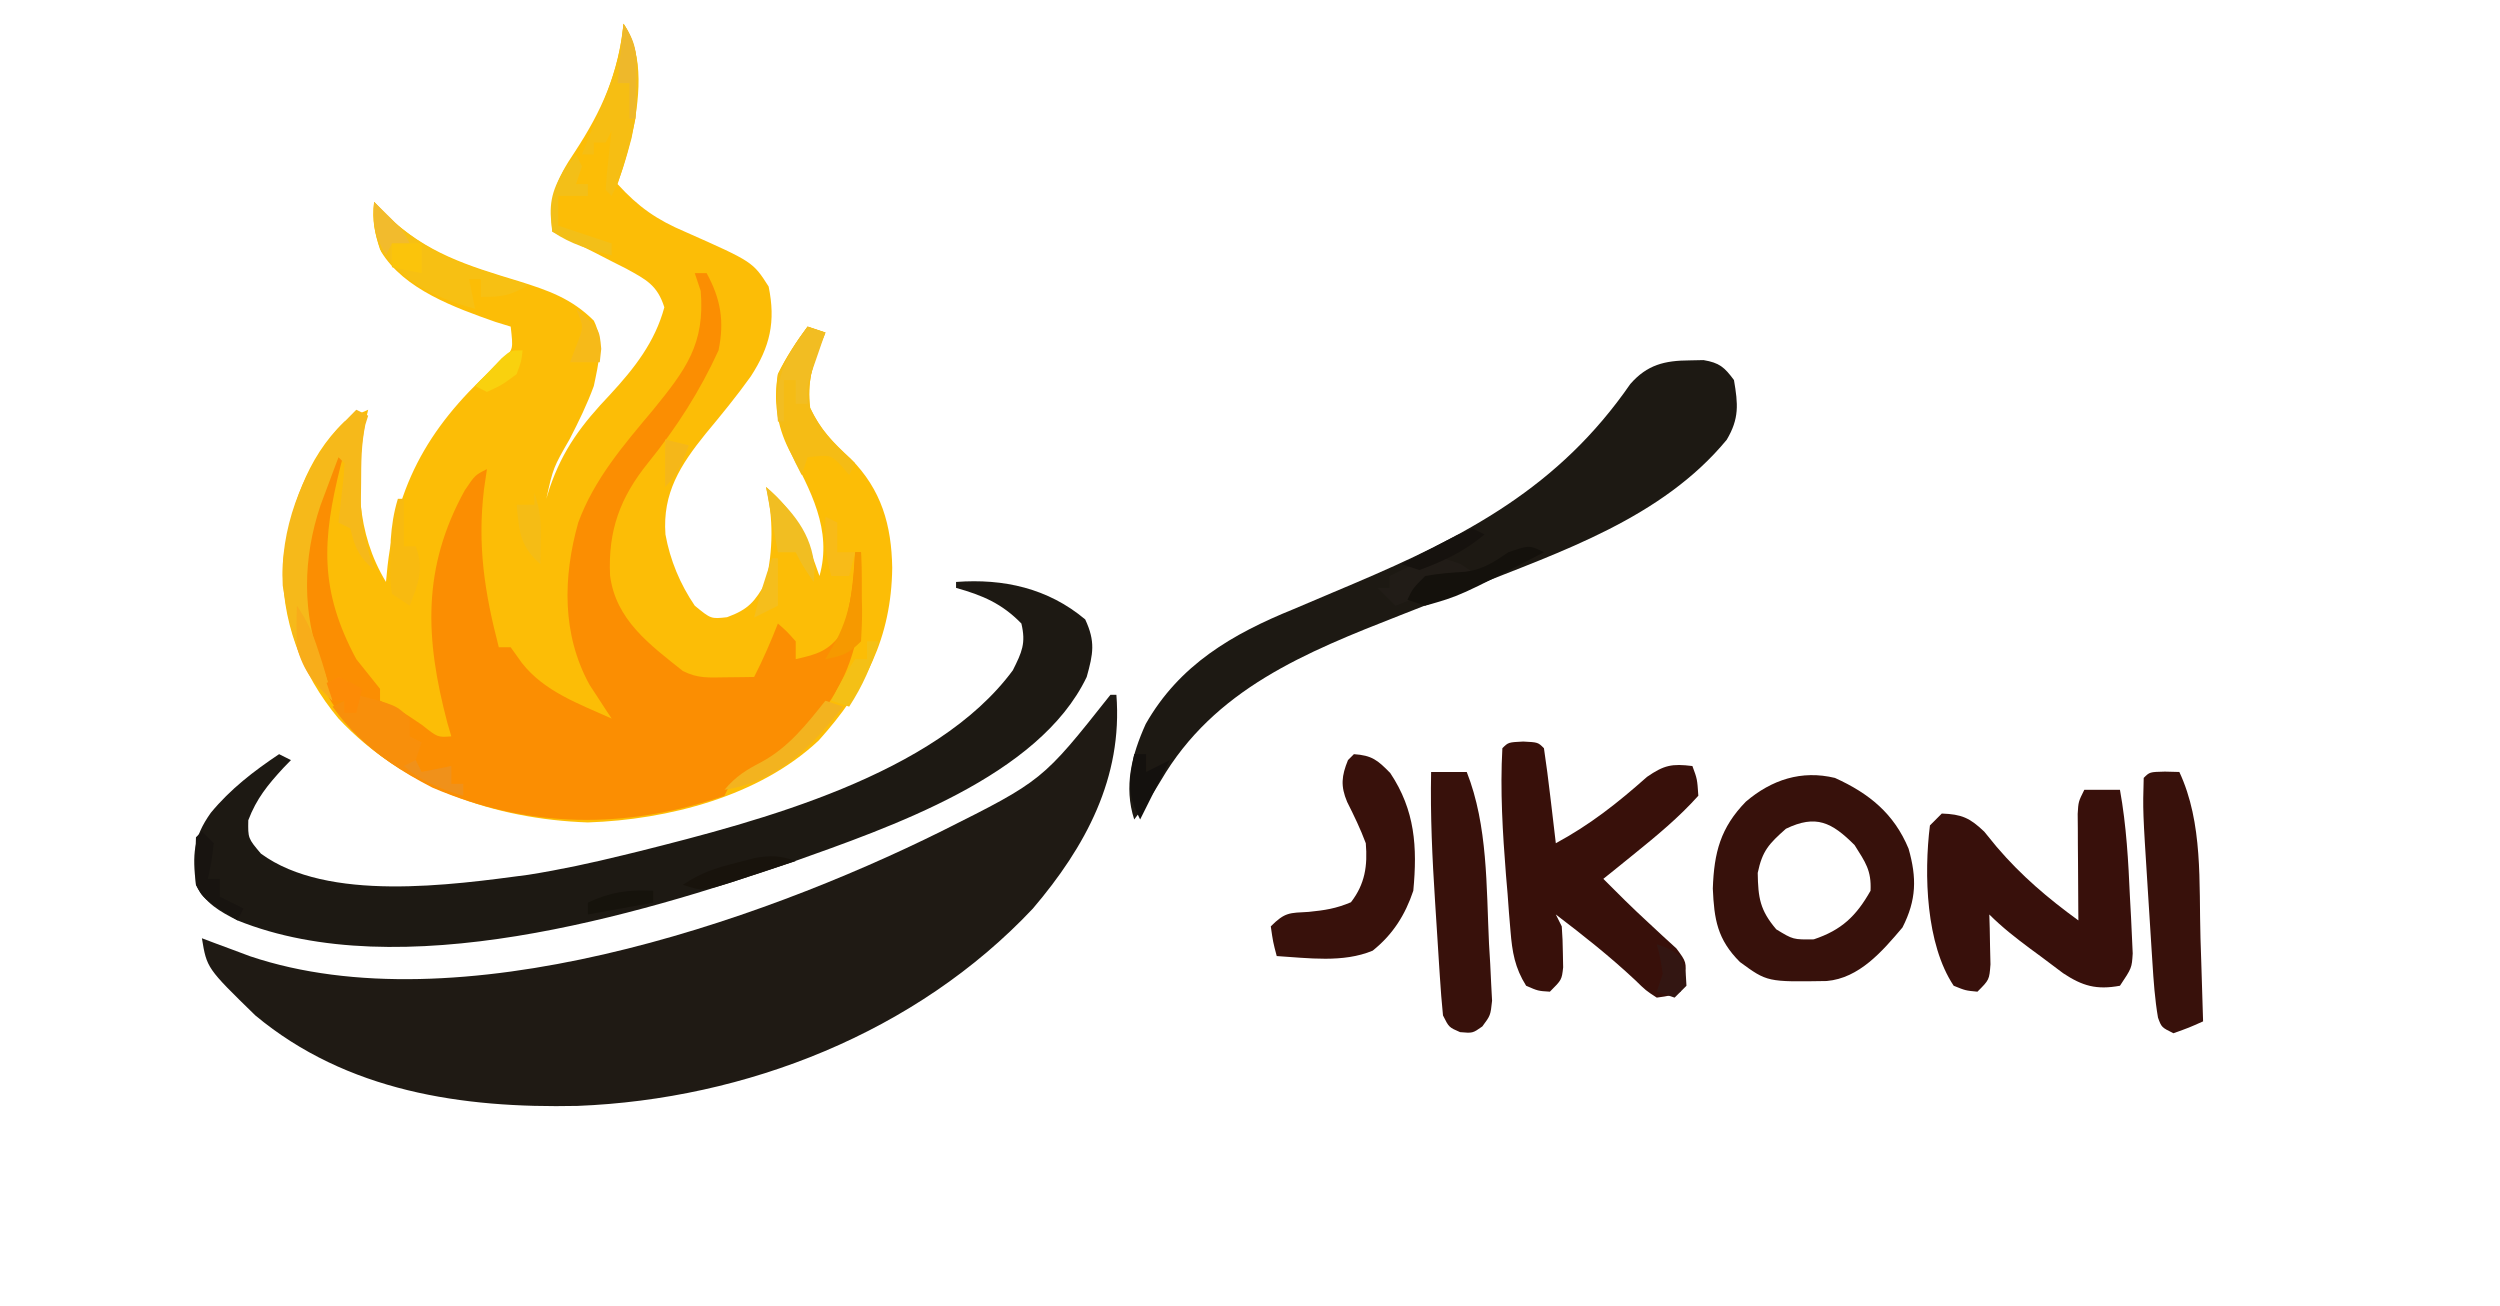 <svg version="1.1" viewBox="8.5 62.5 210.5 110" xmlns:xlink="http://www.w3.org/1999/xlink" xmlns="http://www.w3.org/2000/svg" style="max-height: 500px" width="210.5" height="110">
<g id="surface1">
<path d="M 61 64.5 C 62.633 66.949 62.219 69.637 62 72.5 C 61.617 74.379 61.109 76.184 60.5 78 C 62.262 79.938 63.812 81.012 66.219 82.031 C 71.891 84.547 71.891 84.547 73.219 86.625 C 73.828 89.598 73.336 91.691 71.719 94.188 C 70.523 95.867 69.223 97.445 67.906 99.031 C 65.797 101.645 64.273 104.008 64.531 107.5 C 64.922 109.664 65.762 111.68 67 113.5 C 68.367 114.621 68.367 114.621 69.719 114.469 C 71.52 113.809 72.047 113.172 73 111.5 C 73.582 108.785 73.641 106.211 73 103.5 C 75.523 105.602 76.434 107.934 77.5 111 C 78.598 107.109 76.734 103.758 74.934 100.363 C 73.898 98.301 73.625 96.262 74 94 C 74.699 92.562 75.547 91.281 76.5 90 C 77.242 90.246 77.242 90.246 78 90.5 C 77.879 90.785 77.762 91.07 77.637 91.359 C 76.883 93.328 76.469 94.688 76.688 96.812 C 77.59 98.688 78.617 99.723 80.125 101.117 C 82.723 103.734 83.566 106.715 83.625 110.312 C 83.555 116.207 81.336 120.508 77.438 124.844 C 72.426 129.559 64.742 131.52 58 131.75 C 50.148 131.48 42.457 128.828 37 123 C 33.863 119.242 32.121 114.664 32.328 109.727 C 32.938 105.406 34.27 101.078 37.5 98 C 38.594 97.398 38.594 97.398 39.5 97 C 39.422 97.336 39.34 97.676 39.258 98.023 C 38.43 102.738 38.477 107.344 41 111.5 C 41.043 111.051 41.086 110.605 41.133 110.145 C 42.016 102.523 45.207 97.672 50.918 92.703 C 51.715 91.895 51.715 91.895 51.5 90 C 50.859 89.801 50.859 89.801 50.207 89.602 C 46.836 88.414 42.523 86.875 40.594 83.688 C 40.051 82.145 39.805 81.113 40 79.5 C 40.352 79.871 40.703 80.242 41.062 80.625 C 44.406 83.82 47.84 84.859 52.195 86.18 C 54.66 86.953 56.625 87.629 58.5 89.5 C 59.379 91.258 58.887 93.125 58.5 95 C 57.934 96.551 57.223 98 56.469 99.469 C 55.082 101.879 55.082 101.879 54.5 104.5 C 54.594 104.195 54.684 103.895 54.781 103.582 C 55.91 100.309 57.5 98.219 59.867 95.727 C 61.91 93.516 63.648 91.305 64.438 88.375 C 63.84 86.496 62.91 86.047 61.223 85.117 C 60.82 84.914 60.414 84.711 60 84.5 C 59.547 84.266 59.09 84.031 58.621 83.789 C 57.418 83.18 56.215 82.586 55 82 C 54.777 79.105 55.285 77.668 56.906 75.281 C 59.199 71.781 60.562 68.684 61 64.5 Z M 61 64.5" style="stroke:none;fill-rule:nonzero;fill:rgb(98.824%,74.118%,2.353%);fill-opacity:1;"/>
<path d="M 102 121 C 102.164 121 102.328 121 102.5 121 C 103.047 127.98 99.906 133.789 95.469 139 C 85.664 149.426 71.312 155.059 57.129 155.617 C 47.414 155.828 37.691 154.402 30 148 C 25.914 144.016 25.914 144.016 25.5 141.5 C 25.867 141.637 26.234 141.777 26.617 141.922 C 27.102 142.102 27.59 142.281 28.094 142.469 C 28.574 142.648 29.059 142.828 29.555 143.016 C 46.988 148.875 72.152 140.246 87.812 132.469 C 96.277 128.23 96.277 128.23 102 121 Z M 102 121" style="stroke:none;fill-rule:nonzero;fill:rgb(12.157%,10.196%,7.843%);fill-opacity:1;"/>
<path d="M 67 85.5 C 67.328 85.5 67.66 85.5 68 85.5 C 69.191 87.684 69.508 89.562 69 92 C 67.441 95.422 65.457 98.516 63.094 101.438 C 60.719 104.375 59.691 107.156 59.867 110.953 C 60.348 114.699 63.207 116.777 66 119 C 67.262 119.633 68.156 119.551 69.562 119.531 C 70.016 119.527 70.473 119.523 70.941 119.516 C 71.289 119.512 71.641 119.508 72 119.5 C 72.75 118.023 73.398 116.543 74 115 C 74.75 115.656 74.75 115.656 75.5 116.5 C 75.5 116.996 75.5 117.488 75.5 118 C 77.355 117.586 78.273 117.312 79.406 115.75 C 80.168 113.508 80.363 111.352 80.5 109 C 80.664 109 80.828 109 81 109 C 81.215 115.227 80.742 119.152 76.5 124 C 74.508 125.992 72.707 127.598 70 128.5 C 69.836 128.828 69.672 129.16 69.5 129.5 C 61.219 132.355 53 132.273 44.914 128.82 C 39.672 126.121 36.441 123.148 34.5 117.5 C 33.211 112.219 34.004 107.012 36 102 C 36.82 101.047 36.82 101.047 37.5 100.5 C 37.336 101.117 37.336 101.117 37.172 101.746 C 35.613 107.988 35.383 112.199 38.5 118 C 39.164 118.836 39.832 119.668 40.5 120.5 C 40.5 120.828 40.5 121.16 40.5 121.5 C 40.902 121.688 40.902 121.688 41.312 121.875 C 42.5 122.5 42.5 122.5 44.062 123.562 C 45.355 124.59 45.355 124.59 46.5 124.5 C 46.391 124.129 46.285 123.758 46.172 123.375 C 44.289 116.262 44.027 110.32 47.637 103.781 C 48.5 102.5 48.5 102.5 49.5 102 C 49.418 102.566 49.336 103.133 49.25 103.719 C 48.688 108.445 49.301 112.383 50.5 117 C 50.828 117 51.16 117 51.5 117 C 51.965 117.648 51.965 117.648 52.438 118.312 C 54.336 120.738 57.258 121.766 60 123 C 59.832 122.746 59.664 122.492 59.488 122.23 C 59.266 121.887 59.043 121.543 58.812 121.188 C 58.594 120.852 58.371 120.516 58.145 120.168 C 55.801 115.922 55.898 111.09 57.188 106.5 C 58.547 102.816 61.008 99.977 63.5 97 C 66.25 93.621 67.871 91.469 67.5 87 C 67.254 86.258 67.254 86.258 67 85.5 Z M 67 85.5" style="stroke:none;fill-rule:nonzero;fill:rgb(98.431%,55.686%,0.784%);fill-opacity:1;"/>
<path d="M 89 111.5 C 92.996 111.199 96.754 112.031 99.875 114.656 C 100.742 116.523 100.551 117.531 100 119.5 C 95.977 127.914 83.348 132.176 75.191 135.094 C 61.992 139.629 42.156 145.516 28.5 140 C 26.996 139.238 25.777 138.555 25 137 C 24.695 134.477 24.762 133.031 26.25 130.938 C 27.902 128.938 29.852 127.438 32 126 C 32.328 126.164 32.66 126.328 33 126.5 C 32.789 126.719 32.578 126.938 32.359 127.16 C 31.047 128.586 30.102 129.734 29.406 131.562 C 29.379 133.082 29.379 133.082 30.469 134.375 C 36.078 138.496 46.5 137.02 52.992 136.156 C 55.691 135.727 58.348 135.152 61 134.5 C 61.438 134.395 61.879 134.285 62.328 134.176 C 72.441 131.633 87.277 127.766 93.781 118.938 C 94.547 117.406 94.895 116.668 94.5 115 C 92.867 113.32 91.234 112.625 89 112 C 89 111.836 89 111.672 89 111.5 Z M 89 111.5" style="stroke:none;fill-rule:nonzero;fill:rgb(11.373%,9.804%,7.451%);fill-opacity:1;"/>
<path d="M 150.781 92.844 C 151.164 92.836 151.547 92.828 151.938 92.82 C 153.277 93.047 153.699 93.418 154.5 94.5 C 154.848 96.539 154.953 97.734 153.891 99.527 C 148.449 106.121 139.961 108.934 132.262 112 C 131.938 112.129 131.609 112.258 131.277 112.391 C 129.668 113.027 128.055 113.664 126.441 114.289 C 118.445 117.422 110.73 120.516 106.234 128.242 C 105.559 129.398 104.824 130.445 104 131.5 C 103.102 128.715 103.797 126.062 104.969 123.461 C 107.805 118.469 112.266 115.879 117.438 113.781 C 118.547 113.309 119.66 112.84 120.77 112.367 C 121.316 112.137 121.863 111.906 122.426 111.668 C 131.961 107.621 139.754 103.539 145.773 94.832 C 147.195 93.207 148.672 92.855 150.781 92.844 Z M 150.781 92.844" style="stroke:none;fill-rule:nonzero;fill:rgb(11.373%,9.804%,7.451%);fill-opacity:1;"/>
<path d="M 136.75 124.938 C 138 125 138 125 138.5 125.5 C 138.699 126.844 138.875 128.184 139.031 129.531 C 139.078 129.91 139.121 130.289 139.168 130.68 C 139.281 131.621 139.391 132.559 139.5 133.5 C 142.395 131.934 144.711 130.105 147.176 127.914 C 148.625 126.914 149.281 126.789 151 127 C 151.406 128.094 151.406 128.094 151.5 129.5 C 149.859 131.332 148.004 132.863 146.094 134.406 C 145.605 134.801 145.117 135.195 144.617 135.602 C 144.062 136.047 144.062 136.047 143.5 136.5 C 144.727 137.738 145.961 138.961 147.246 140.141 C 147.641 140.508 148.031 140.871 148.438 141.25 C 148.84 141.617 149.238 141.98 149.652 142.359 C 150.5 143.5 150.5 143.5 150.379 144.891 C 150.254 145.258 150.129 145.621 150 146 C 149.117 146.344 149.117 146.344 148 146.5 C 147.086 145.906 147.086 145.906 146.156 145 C 144.039 143.02 141.805 141.254 139.5 139.5 C 139.664 139.828 139.828 140.16 140 140.5 C 140.059 141.25 140.086 142 140.094 142.75 C 140.102 143.148 140.109 143.543 140.117 143.953 C 140 145 140 145 139 146 C 138 145.938 138 145.938 137 145.5 C 136.047 143.984 135.828 142.66 135.684 140.891 C 135.641 140.383 135.602 139.875 135.555 139.352 C 135.516 138.824 135.477 138.293 135.438 137.75 C 135.395 137.238 135.352 136.723 135.305 136.195 C 135.027 132.645 134.801 129.062 135 125.5 C 135.5 125 135.5 125 136.75 124.938 Z M 136.75 124.938" style="stroke:none;fill-rule:nonzero;fill:rgb(21.961%,6.275%,3.922%);fill-opacity:1;"/>
<path d="M 184 129 C 184.988 129 185.98 129 187 129 C 187.547 132.031 187.707 135.02 187.844 138.094 C 187.875 138.641 187.902 139.188 187.934 139.75 C 187.957 140.273 187.98 140.797 188.008 141.336 C 188.027 141.809 188.051 142.285 188.074 142.777 C 188 144 188 144 187 145.5 C 185.02 145.863 183.844 145.523 182.211 144.441 C 181.594 143.988 180.98 143.527 180.375 143.062 C 180.062 142.832 179.75 142.602 179.43 142.367 C 178.219 141.465 177.07 140.57 176 139.5 C 176.012 139.887 176.023 140.27 176.035 140.668 C 176.047 141.422 176.047 141.422 176.062 142.188 C 176.074 142.688 176.086 143.184 176.098 143.699 C 176 145 176 145 175 146 C 174 145.906 174 145.906 173 145.5 C 170.664 142 170.488 136.133 171 132 C 171.328 131.672 171.66 131.34 172 131 C 173.672 131.062 174.352 131.359 175.57 132.52 C 175.918 132.945 176.266 133.371 176.625 133.812 C 178.703 136.242 180.922 138.125 183.5 140 C 183.496 139.555 183.496 139.555 183.492 139.098 C 183.48 137.754 183.477 136.406 183.469 135.062 C 183.465 134.594 183.461 134.125 183.457 133.641 C 183.453 132.969 183.453 132.969 183.453 132.285 C 183.445 131.664 183.445 131.664 183.441 131.031 C 183.5 130 183.5 130 184 129 Z M 184 129" style="stroke:none;fill-rule:nonzero;fill:rgb(21.961%,6.275%,4.314%);fill-opacity:1;"/>
<path d="M 163 128 C 165.883 129.305 167.98 131.008 169.203 133.961 C 169.898 136.41 169.875 138.266 168.688 140.594 C 166.996 142.594 165.051 144.867 162.305 145.102 C 157.301 145.184 157.301 145.184 155 143.5 C 153.094 141.594 152.832 139.914 152.719 137.312 C 152.824 134.281 153.363 132.195 155.5 130 C 157.676 128.148 160.188 127.324 163 128 Z M 158.875 132.281 C 157.434 133.559 156.891 134.133 156.5 136 C 156.535 138.105 156.688 139.133 158.062 140.75 C 159.484 141.617 159.484 141.617 161.219 141.594 C 163.559 140.812 164.789 139.641 166 137.5 C 166.082 135.785 165.566 135.102 164.656 133.656 C 162.73 131.73 161.406 131.062 158.875 132.281 Z M 158.875 132.281" style="stroke:none;fill-rule:nonzero;fill:rgb(21.569%,6.667%,4.314%);fill-opacity:1;"/>
<path d="M 122.5 126 C 124.012 126.105 124.496 126.496 125.562 127.594 C 127.652 130.73 127.848 133.816 127.5 137.5 C 126.82 139.535 125.777 141.188 124.078 142.547 C 121.582 143.59 118.648 143.164 116 143 C 115.688 141.812 115.688 141.812 115.5 140.5 C 116.695 139.305 117.055 139.371 118.688 139.281 C 120.043 139.145 120.988 139.004 122.25 138.469 C 123.441 136.93 123.656 135.387 123.5 133.5 C 123.051 132.293 122.508 131.176 121.93 130.023 C 121.367 128.688 121.457 127.836 122 126.5 C 122.164 126.336 122.328 126.172 122.5 126 Z M 122.5 126" style="stroke:none;fill-rule:nonzero;fill:rgb(21.961%,6.667%,4.314%);fill-opacity:1;"/>
<path d="M 129 127.5 C 129.988 127.5 130.98 127.5 132 127.5 C 133.785 132.027 133.645 137.164 133.875 141.969 C 133.91 142.531 133.941 143.09 133.977 143.668 C 134.016 144.473 134.016 144.473 134.055 145.297 C 134.082 145.777 134.105 146.262 134.133 146.762 C 134 148 134 148 133.312 148.926 C 132.5 149.5 132.5 149.5 131.438 149.406 C 130.5 149 130.5 149 130 148 C 129.887 146.898 129.805 145.793 129.734 144.688 C 129.711 144.355 129.688 144.027 129.668 143.684 C 129.621 142.984 129.578 142.281 129.535 141.578 C 129.469 140.52 129.402 139.461 129.332 138.398 C 129.098 134.766 128.926 131.145 129 127.5 Z M 129 127.5" style="stroke:none;fill-rule:nonzero;fill:rgb(21.961%,6.667%,4.314%);fill-opacity:1;"/>
<path d="M 190.781 127.469 C 191.383 127.484 191.383 127.484 192 127.5 C 194.012 131.793 193.645 136.863 193.781 141.5 C 193.805 142.18 193.824 142.859 193.848 143.539 C 193.898 145.195 193.949 146.848 194 148.5 C 192.812 149.031 192.812 149.031 191.5 149.5 C 190.5 149 190.5 149 190.203 148.184 C 189.938 146.637 189.832 145.105 189.734 143.539 C 189.711 143.203 189.688 142.871 189.668 142.527 C 189.621 141.824 189.578 141.121 189.535 140.418 C 189.469 139.352 189.402 138.285 189.332 137.219 C 188.922 130.766 188.922 130.766 189 128 C 189.5 127.5 189.5 127.5 190.781 127.469 Z M 190.781 127.469" style="stroke:none;fill-rule:nonzero;fill:rgb(21.961%,6.667%,4.314%);fill-opacity:1;"/>
<path d="M 38.5 97 C 38.828 97.164 39.16 97.328 39.5 97.5 C 39.418 97.754 39.34 98.008 39.258 98.273 C 38.914 99.914 38.914 101.48 38.906 103.156 C 38.895 104.113 38.895 104.113 38.883 105.086 C 39.004 107.082 39.383 108.613 40 110.5 C 38.723 109.387 38.379 108.625 38 107 C 37.672 106.836 37.34 106.672 37 106.5 C 37.043 106.145 37.082 105.789 37.125 105.422 C 37.18 104.965 37.23 104.504 37.281 104.031 C 37.332 103.574 37.387 103.113 37.438 102.641 C 37.461 102.266 37.48 101.887 37.5 101.5 C 37.336 101.336 37.172 101.172 37 101 C 36.676 101.863 36.352 102.73 36.031 103.594 C 35.852 104.074 35.672 104.559 35.484 105.055 C 33.996 109.492 33.906 114.152 35.625 118.531 C 36.004 119.512 36.266 120.477 36.5 121.5 C 33.629 119.008 32.902 115.457 32.305 111.805 C 32.062 107.109 33.859 102.324 36.816 98.742 C 37.363 98.148 37.93 97.57 38.5 97 Z M 38.5 97" style="stroke:none;fill-rule:nonzero;fill:rgb(96.471%,72.549%,10.196%);fill-opacity:1;"/>
<path d="M 40 79.5 C 40.352 79.871 40.703 80.242 41.062 80.625 C 43.609 83.059 46.129 84.355 49.438 85.375 C 49.781 85.484 50.125 85.594 50.48 85.711 C 51.32 85.977 52.16 86.238 53 86.5 C 51.457 87.383 50.883 87.5 49 87.5 C 49 87.004 49 86.512 49 86 C 48.672 86 48.34 86 48 86 C 48.164 86.824 48.328 87.648 48.5 88.5 C 45.289 87.617 42.379 86.316 40.5 83.5 C 40.016 82.051 39.867 81.012 40 79.5 Z M 40 79.5" style="stroke:none;fill-rule:nonzero;fill:rgb(96.863%,75.294%,7.451%);fill-opacity:1;"/>
<path d="M 76.5 90 C 76.996 90.164 77.488 90.328 78 90.5 C 77.879 90.785 77.762 91.07 77.637 91.359 C 76.871 93.359 76.465 94.688 76.719 96.844 C 77.691 98.906 78.805 99.988 80.5 101.5 C 80.336 101.828 80.172 102.16 80 102.5 C 79.793 102.254 79.586 102.004 79.375 101.75 C 78.438 100.781 78.438 100.781 76.5 101 C 76.336 101.496 76.172 101.988 76 102.5 C 74.477 99.566 73.527 97.32 74 94 C 74.711 92.566 75.547 91.281 76.5 90 Z M 76.5 90" style="stroke:none;fill-rule:nonzero;fill:rgb(96.078%,73.725%,8.235%);fill-opacity:1;"/>
<path d="M 38.5 121 C 41.875 121.875 41.875 121.875 43 123 C 43 123.496 43 123.988 43 124.5 C 43.328 124.664 43.66 124.828 44 125 C 43.836 125.496 43.672 125.988 43.5 126.5 C 43.664 126.828 43.828 127.16 44 127.5 C 44.824 127.336 45.648 127.172 46.5 127 C 46.5 127.496 46.5 127.988 46.5 128.5 C 46.828 128.5 47.16 128.5 47.5 128.5 C 47.5 128.828 47.5 129.16 47.5 129.5 C 43.074 128.172 39.184 125.797 36.5 122 C 36.828 121.836 37.16 121.672 37.5 121.5 C 37.5 121.828 37.5 122.16 37.5 122.5 C 37.828 122.5 38.16 122.5 38.5 122.5 C 38.5 122.004 38.5 121.512 38.5 121 Z M 38.5 121" style="stroke:none;fill-rule:nonzero;fill:rgb(97.255%,56.078%,4.314%);fill-opacity:1;"/>
<path d="M 61 64.5 C 62.84 67.258 62.309 70.953 61.68 74.117 C 61.227 75.805 60.781 77.434 60 79 C 59.836 78.836 59.672 78.672 59.5 78.5 C 59.543 77.652 59.621 76.809 59.719 75.969 C 59.77 75.508 59.82 75.051 59.875 74.578 C 59.914 74.223 59.957 73.867 60 73.5 C 59.836 73.828 59.672 74.16 59.5 74.5 C 59.172 74.5 58.84 74.5 58.5 74.5 C 58.5 74.828 58.5 75.16 58.5 75.5 C 58.172 75.5 57.84 75.5 57.5 75.5 C 57.992 74.258 58.492 73.016 59.016 71.785 C 60.051 69.328 60.77 67.156 61 64.5 Z M 61 64.5" style="stroke:none;fill-rule:nonzero;fill:rgb(96.471%,74.51%,7.451%);fill-opacity:1;"/>
<path d="M 131.5 110 C 131.996 110.328 132.488 110.66 133 111 C 130.773 111.246 130.773 111.246 128.5 111.5 C 128.5 111.828 128.5 112.16 128.5 112.5 C 127.676 112.828 126.852 113.16 126 113.5 C 125.504 113.004 125.012 112.512 124.5 112 C 124.828 112 125.16 112 125.5 112 C 125.5 111.672 125.5 111.34 125.5 111 C 129.219 109.176 129.219 109.176 131.5 110 Z M 131.5 110" style="stroke:none;fill-rule:nonzero;fill:rgb(12.941%,10.98%,9.02%);fill-opacity:1;"/>
<path d="M 138.5 109 C 131.422 112.676 131.422 112.676 128.5 113.5 C 128.004 113.336 127.512 113.172 127 113 C 127.469 112.031 127.469 112.031 128.5 111 C 129.633 110.785 130.742 110.715 131.891 110.641 C 133.355 110.457 134.297 109.824 135.5 109 C 137.281 108.391 137.281 108.391 138.5 109 Z M 138.5 109" style="stroke:none;fill-rule:nonzero;fill:rgb(7.843%,6.667%,4.706%);fill-opacity:1;"/>
<path d="M 78 121.5 C 78.496 121.664 78.988 121.828 79.5 122 C 76.855 125.391 73.902 128.336 69.5 129 C 70.465 127.867 71.277 127.355 72.625 126.656 C 74.91 125.414 76.395 123.508 78 121.5 Z M 78 121.5" style="stroke:none;fill-rule:nonzero;fill:rgb(95.294%,70.196%,12.157%);fill-opacity:1;"/>
<path d="M 76.5 90 C 76.996 90.164 77.488 90.328 78 90.5 C 77.836 90.961 77.836 90.961 77.672 91.43 C 77.531 91.836 77.395 92.238 77.25 92.656 C 77.109 93.055 76.973 93.457 76.828 93.867 C 76.43 95.043 76.43 95.043 76.5 96.5 C 76.172 96.5 75.84 96.5 75.5 96.5 C 75.5 95.84 75.5 95.18 75.5 94.5 C 75.172 94.5 74.84 94.5 74.5 94.5 C 74.5 95.656 74.5 96.809 74.5 98 C 74.336 98 74.172 98 74 98 C 73.691 94.547 74.445 92.762 76.5 90 Z M 76.5 90" style="stroke:none;fill-rule:nonzero;fill:rgb(94.902%,74.118%,13.333%);fill-opacity:1;"/>
<path d="M 73 103.5 C 75.191 105.512 76.895 107.367 77.094 110.438 C 77.062 110.789 77.031 111.141 77 111.5 C 76 110 76 110 75.5 109 C 75.004 109 74.512 109 74 109 C 73.672 107.184 73.34 105.371 73 103.5 Z M 73 103.5" style="stroke:none;fill-rule:nonzero;fill:rgb(94.51%,74.51%,13.333%);fill-opacity:1;"/>
<path d="M 42 104.5 C 42.164 104.5 42.328 104.5 42.5 104.5 C 42.5 105.82 42.5 107.141 42.5 108.5 C 42.828 108.5 43.16 108.5 43.5 108.5 C 44.234 110.406 43.715 111.645 43 113.5 C 42.504 113.172 42.012 112.84 41.5 112.5 C 41.336 111.16 41.336 111.16 41.375 109.562 C 41.387 108.777 41.387 108.777 41.398 107.973 C 41.484 106.738 41.645 105.68 42 104.5 Z M 42 104.5" style="stroke:none;fill-rule:nonzero;fill:rgb(97.255%,72.941%,6.275%);fill-opacity:1;"/>
<path d="M 57 75.5 C 57.164 75.828 57.328 76.16 57.5 76.5 C 57.336 76.996 57.172 77.488 57 78 C 57.328 78 57.66 78 58 78 C 58 78.328 58 78.66 58 79 C 57.176 79 56.352 79 55.5 79 C 55.5 79.824 55.5 80.648 55.5 81.5 C 56.984 81.996 58.469 82.488 60 83 C 60 83.328 60 83.66 60 84 C 58.102 83.5 56.641 83.094 55 82 C 54.699 79.777 54.863 78.734 56 76.781 C 56.328 76.359 56.66 75.938 57 75.5 Z M 57 75.5" style="stroke:none;fill-rule:nonzero;fill:rgb(95.294%,74.902%,9.412%);fill-opacity:1;"/>
<path d="M 25.5 132.5 C 25.828 132.828 26.16 133.16 26.5 133.5 C 26.312 135.062 26.312 135.062 26 136.5 C 26.328 136.5 26.66 136.5 27 136.5 C 27 136.996 27 137.488 27 138 C 27.66 138.328 28.32 138.66 29 139 C 28.836 139.328 28.672 139.66 28.5 140 C 25.562 138.125 25.562 138.125 25 137 C 24.906 135.656 24.957 134.352 25 133 C 25.164 132.836 25.328 132.672 25.5 132.5 Z M 25.5 132.5" style="stroke:none;fill-rule:nonzero;fill:rgb(9.412%,7.843%,6.275%);fill-opacity:1;"/>
<path d="M 80.5 109 C 80.664 109 80.828 109 81 109 C 81.027 110.23 81.047 111.457 81.062 112.688 C 81.07 113.035 81.078 113.387 81.086 113.746 C 81.098 114.664 81.051 115.582 81 116.5 C 79.93 117.57 79.434 117.715 78 118 C 78.32 117.441 78.641 116.887 78.969 116.312 C 80.18 113.926 80.391 111.645 80.5 109 Z M 80.5 109" style="stroke:none;fill-rule:nonzero;fill:rgb(96.471%,60%,0%);fill-opacity:1;"/>
<path d="M 81.5 116.5 C 81.828 116.5 82.16 116.5 82.5 116.5 C 81.887 118.527 81.152 120.223 80 122 C 79.504 121.836 79.012 121.672 78.5 121.5 C 79.102 120.254 79.727 119.16 80.5 118 C 80.828 118 81.16 118 81.5 118 C 81.5 117.504 81.5 117.012 81.5 116.5 Z M 81.5 116.5" style="stroke:none;fill-rule:nonzero;fill:rgb(95.686%,75.294%,8.627%);fill-opacity:1;"/>
<path d="M 104 126 C 104.328 126 104.66 126 105 126 C 105 126.496 105 126.988 105 127.5 C 105.66 127.172 106.32 126.84 107 126.5 C 106.176 128.148 105.352 129.801 104.5 131.5 C 103.367 129.234 103.535 128.41 104 126 Z M 104 126" style="stroke:none;fill-rule:nonzero;fill:rgb(7.843%,6.667%,5.49%);fill-opacity:1;"/>
<path d="M 75.5 135 C 74.199 135.434 72.898 135.859 71.594 136.281 C 71.039 136.465 71.039 136.465 70.477 136.656 C 67.672 137.555 67.672 137.555 66 137 C 67.543 135.973 68.684 135.609 70.469 135.156 C 71.25 134.953 71.25 134.953 72.047 134.742 C 73.434 134.512 74.191 134.531 75.5 135 Z M 75.5 135" style="stroke:none;fill-rule:nonzero;fill:rgb(9.412%,7.451%,4.706%);fill-opacity:1;"/>
<path d="M 33.5 113.5 C 34.375 114.812 34.809 115.746 35.281 117.219 C 35.469 117.789 35.469 117.789 35.656 118.375 C 35.973 119.41 36.25 120.445 36.5 121.5 C 34.957 120.109 34.062 119.012 33.5 117 C 33.461 115.832 33.453 114.664 33.5 113.5 Z M 33.5 113.5" style="stroke:none;fill-rule:nonzero;fill:rgb(97.255%,67.843%,10.196%);fill-opacity:1;"/>
<path d="M 57 88.5 C 58.969 90.16 58.969 90.16 59.125 91.875 C 59.082 92.246 59.043 92.617 59 93 C 58.176 93 57.352 93 56.5 93 C 56.676 92.535 56.852 92.07 57.031 91.594 C 57.66 90.012 57.66 90.012 57 88.5 Z M 57 88.5" style="stroke:none;fill-rule:nonzero;fill:rgb(96.471%,72.941%,9.804%);fill-opacity:1;"/>
<path d="M 61 64.5 C 62.211 66.316 62.105 67.191 62.062 69.344 C 62.055 69.934 62.043 70.523 62.035 71.133 C 62.02 71.809 62.02 71.809 62 72.5 C 61.836 72.5 61.672 72.5 61.5 72.5 C 61.5 71.512 61.5 70.52 61.5 69.5 C 61.172 69.5 60.84 69.5 60.5 69.5 C 60.664 67.852 60.828 66.199 61 64.5 Z M 61 64.5" style="stroke:none;fill-rule:nonzero;fill:rgb(93.333%,72.157%,16.863%);fill-opacity:1;"/>
<path d="M 148 142 C 148.969 142.344 148.969 142.344 150 143 C 150.438 144.25 150.438 144.25 150.5 145.5 C 150.172 145.828 149.84 146.16 149.5 146.5 C 149.004 146.336 148.512 146.172 148 146 C 148.164 145.504 148.328 145.012 148.5 144.5 C 148.305 143.18 148.305 143.18 148 142 Z M 148 142" style="stroke:none;fill-rule:nonzero;fill:rgb(20%,8.627%,7.059%);fill-opacity:1;"/>
<path d="M 78 106 C 78.496 106.246 78.496 106.246 79 106.5 C 79 107.324 79 108.148 79 109 C 79.496 109 79.988 109 80.5 109 C 80.336 109.66 80.172 110.32 80 111 C 79.504 111 79.012 111 78.5 111 C 77.98 109.309 77.961 107.762 78 106 Z M 78 106" style="stroke:none;fill-rule:nonzero;fill:rgb(97.255%,73.333%,9.412%);fill-opacity:1;"/>
<path d="M 43.5 126.5 C 43.664 126.828 43.828 127.16 44 127.5 C 44.824 127.336 45.648 127.172 46.5 127 C 46.5 127.496 46.5 127.988 46.5 128.5 C 46.828 128.5 47.16 128.5 47.5 128.5 C 47.5 128.828 47.5 129.16 47.5 129.5 C 45.543 128.922 44.062 128.324 42.5 127 C 42.828 126.836 43.16 126.672 43.5 126.5 Z M 43.5 126.5" style="stroke:none;fill-rule:nonzero;fill:rgb(94.118%,56.863%,10.196%);fill-opacity:1;"/>
<path d="M 53.5 104 C 53.98 105.441 54.055 106.348 54.031 107.844 C 54.027 108.246 54.023 108.652 54.016 109.07 C 54.012 109.375 54.008 109.684 54 110 C 52.289 108.508 52.211 107.238 52 105 C 52.496 105 52.988 105 53.5 105 C 53.5 104.672 53.5 104.34 53.5 104 Z M 53.5 104" style="stroke:none;fill-rule:nonzero;fill:rgb(96.078%,73.725%,8.235%);fill-opacity:1;"/>
<path d="M 52.5 92 C 52.406 92.906 52.406 92.906 52 94 C 50.781 94.906 50.781 94.906 49.5 95.5 C 49.172 95.336 48.84 95.172 48.5 95 C 48.977 94.496 49.457 93.996 49.938 93.5 C 50.203 93.223 50.473 92.941 50.746 92.656 C 51.5 92 51.5 92 52.5 92 Z M 52.5 92" style="stroke:none;fill-rule:nonzero;fill:rgb(97.647%,81.961%,5.49%);fill-opacity:1;"/>
<path d="M 40 79.5 C 42.438 81.875 42.438 81.875 43 83 C 42.504 83 42.012 83 41.5 83 C 41.336 83.328 41.172 83.66 41 84 C 40.07 82.434 39.898 81.312 40 79.5 Z M 40 79.5" style="stroke:none;fill-rule:nonzero;fill:rgb(94.902%,73.333%,17.647%);fill-opacity:1;"/>
<path d="M 132.5 107 C 132.828 107.164 133.16 107.328 133.5 107.5 C 131.816 108.914 130.062 109.75 128 110.5 C 127.504 110.336 127.012 110.172 126.5 110 C 127.477 109.484 128.457 108.977 129.438 108.469 C 129.984 108.184 130.527 107.898 131.09 107.609 C 131.789 107.309 131.789 107.309 132.5 107 Z M 132.5 107" style="stroke:none;fill-rule:nonzero;fill:rgb(8.627%,7.059%,5.49%);fill-opacity:1;"/>
<path d="M 41.5 83 C 42.324 83 43.148 83 44 83 C 44 83.824 44 84.648 44 85.5 C 43.176 85.336 42.352 85.172 41.5 85 C 41.5 84.34 41.5 83.68 41.5 83 Z M 41.5 83" style="stroke:none;fill-rule:nonzero;fill:rgb(98.431%,76.863%,4.314%);fill-opacity:1;"/>
<path d="M 37 119.5 C 38.062 119.969 38.062 119.969 39 120.5 C 38.836 121.16 38.672 121.82 38.5 122.5 C 38.172 122.5 37.84 122.5 37.5 122.5 C 37.5 122.172 37.5 121.84 37.5 121.5 C 37.172 121.5 36.84 121.5 36.5 121.5 C 36.336 121.004 36.172 120.512 36 120 C 36.328 119.836 36.66 119.672 37 119.5 Z M 37 119.5" style="stroke:none;fill-rule:nonzero;fill:rgb(99.216%,54.51%,2.353%);fill-opacity:1;"/>
<path d="M 73.5 109.5 C 73.664 109.5 73.828 109.5 74 109.5 C 74 110.82 74 112.141 74 113.5 C 73.012 113.996 73.012 113.996 72 114.5 C 72.395 112.793 72.938 111.156 73.5 109.5 Z M 73.5 109.5" style="stroke:none;fill-rule:nonzero;fill:rgb(96.078%,74.51%,10.98%);fill-opacity:1;"/>
<path d="M 63.5 137.5 C 63.5 137.828 63.5 138.16 63.5 138.5 C 61.684 138.828 59.871 139.16 58 139.5 C 58 139.172 58 138.84 58 138.5 C 59.914 137.598 61.391 137.402 63.5 137.5 Z M 63.5 137.5" style="stroke:none;fill-rule:nonzero;fill:rgb(8.627%,7.451%,4.706%);fill-opacity:1;"/>
<path d="M 64.5 99.5 C 65.16 99.664 65.82 99.828 66.5 100 C 65.965 101.457 65.609 102.391 64.5 103.5 C 64.5 102.18 64.5 100.859 64.5 99.5 Z M 64.5 99.5" style="stroke:none;fill-rule:nonzero;fill:rgb(96.078%,71.765%,9.804%);fill-opacity:1;"/>
</g>
</svg>